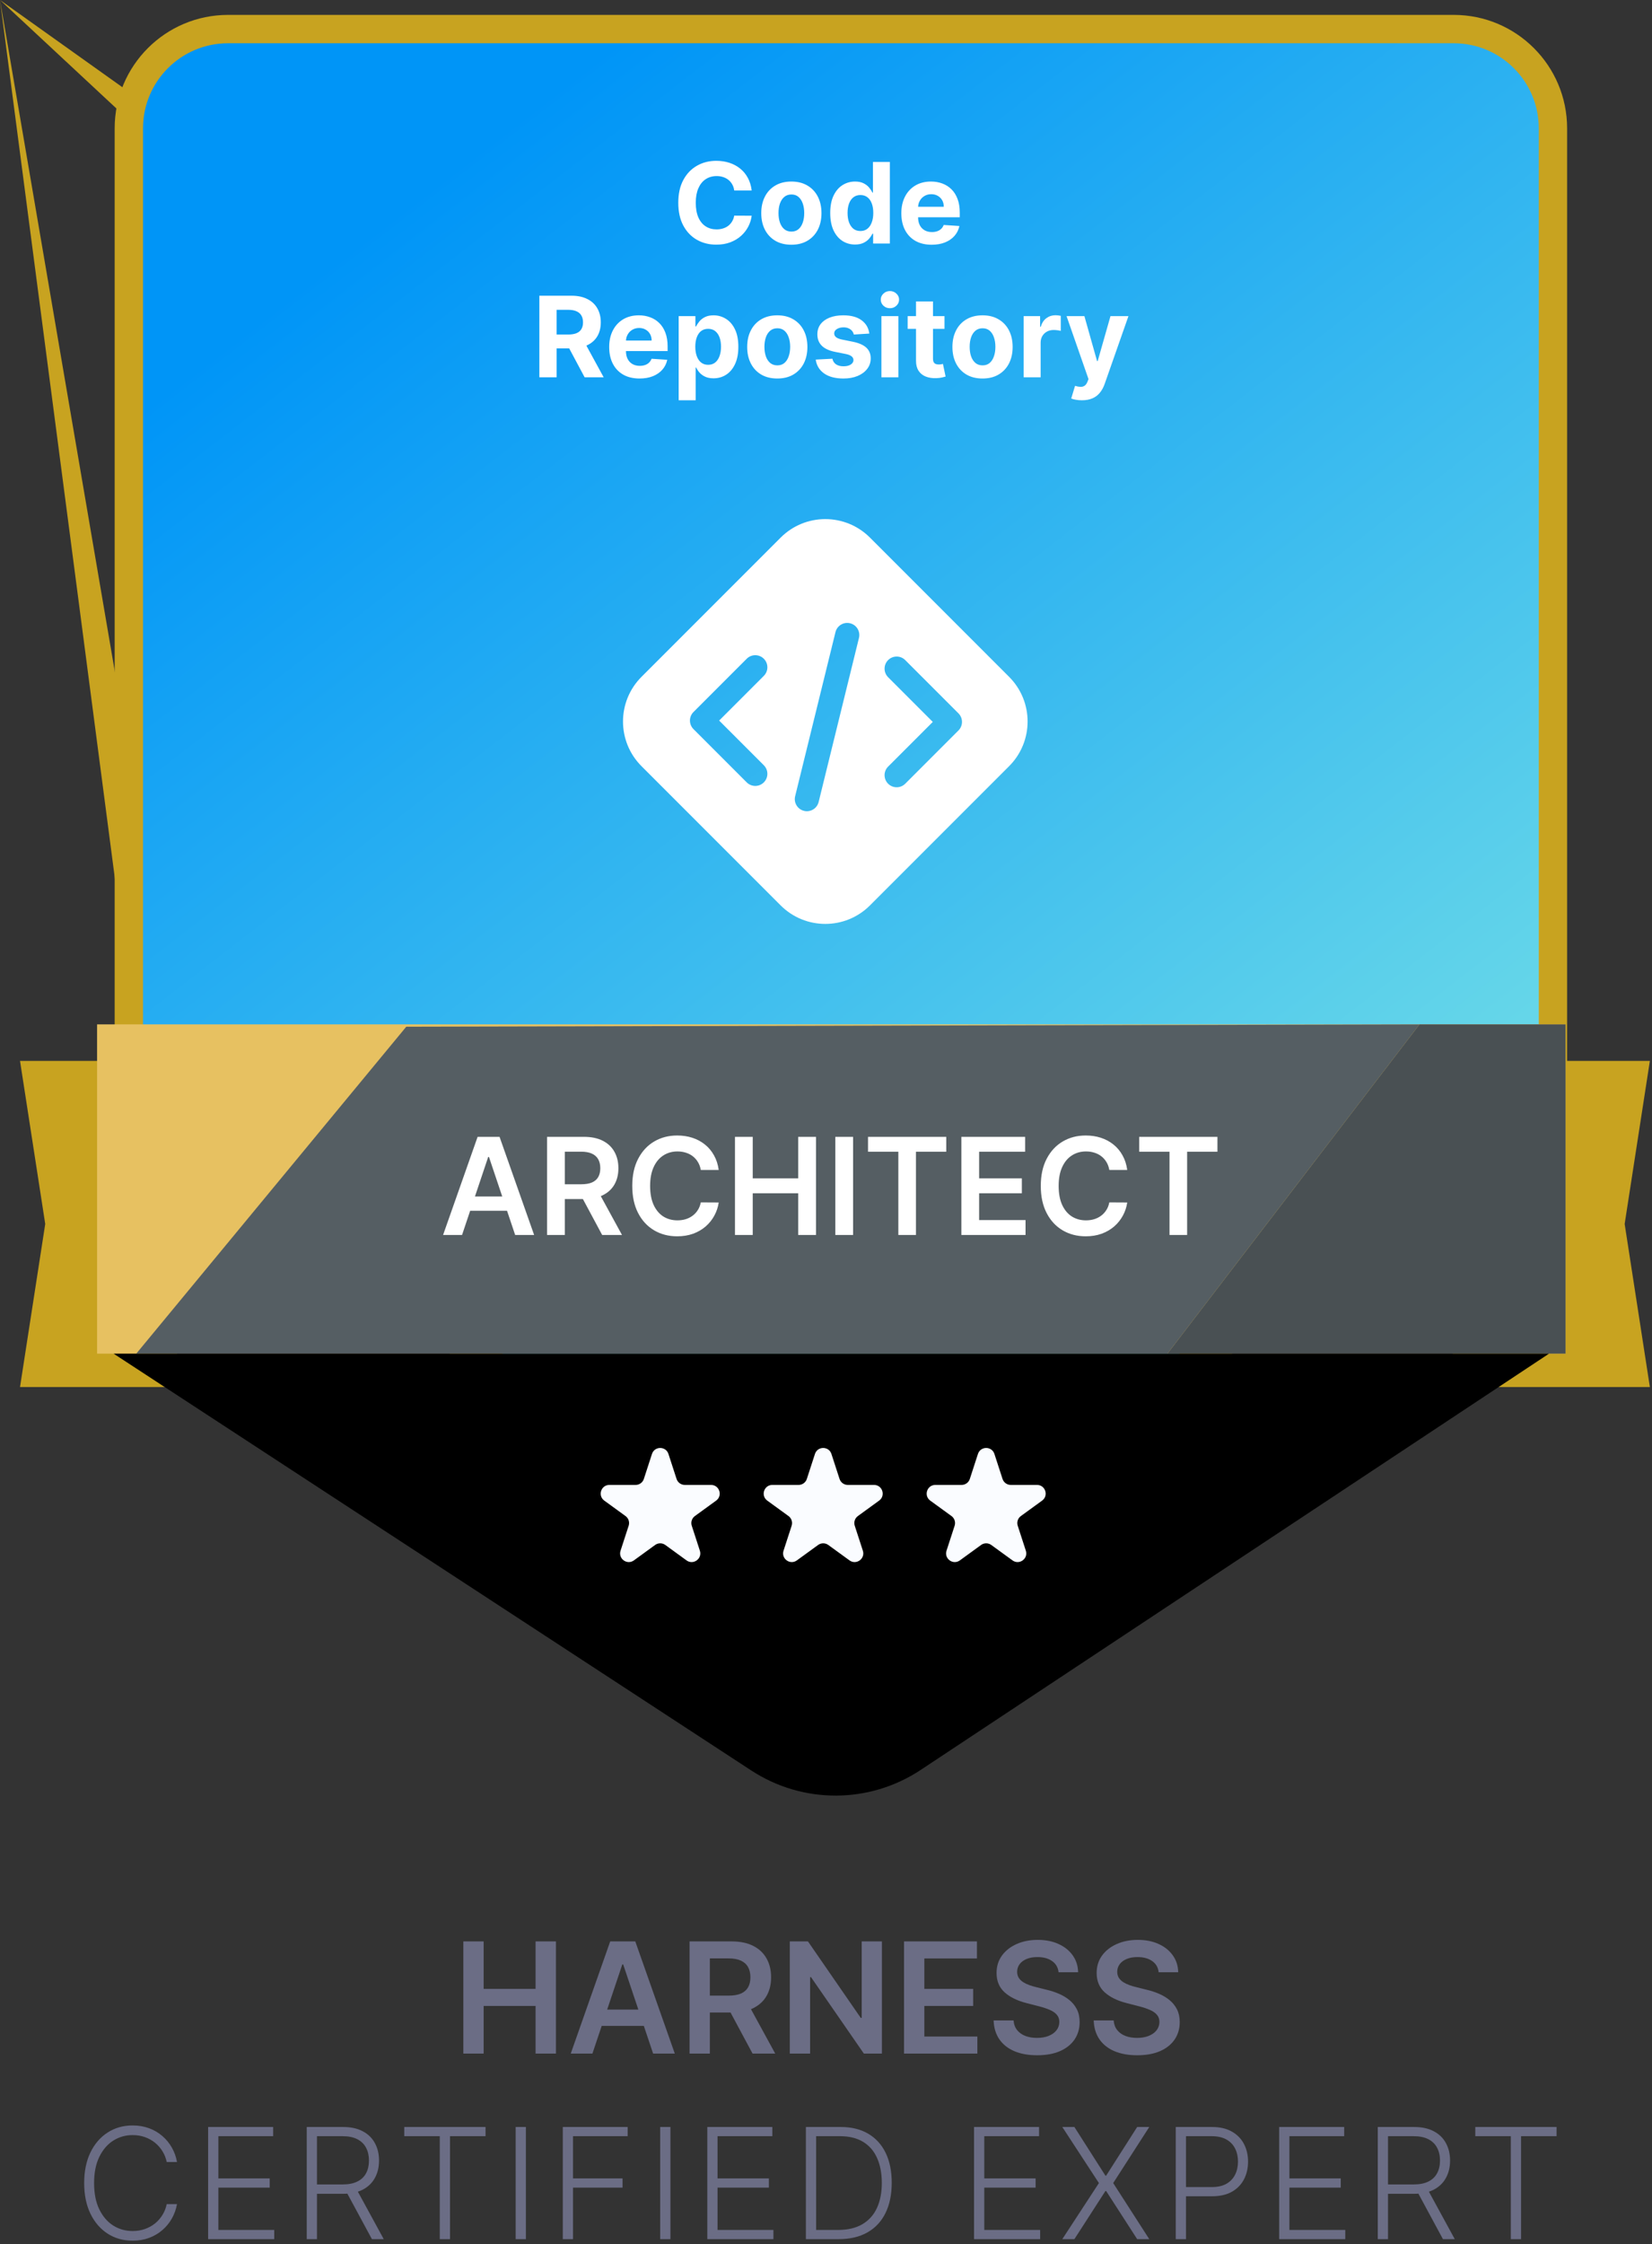 <svg width="383" height="520" viewBox="0 0 383 520" fill="none" xmlns="http://www.w3.org/2000/svg">
<rect x="0" y="0" width="383" height="520" fill="#333333" stroke="none"/>
<path d="M345.094 245.822H382.506L376.661 283.608L382.506 321.395H345.094C-nan -nan -nan -nan 345.094 245.822Z" fill="#C8A320"/>
<path d="M42.053 245.822H4.641L10.486 283.608L4.641 321.395H42.053C-nan -nan -nan -nan 42.053 245.822Z" fill="#C8A320"/>
<path d="M29.871 29.738C29.871 17.035 40.168 6.737 52.871 6.737H337.033C349.736 6.737 360.034 17.035 360.034 29.738V249.78C360.034 257.639 356.02 264.955 349.391 269.178L207.31 359.691C199.771 364.494 190.133 364.494 182.594 359.691L40.513 269.178C33.884 264.955 29.871 257.639 29.871 249.78V29.738Z" fill="url(#paint0_linear_1263_8371)"/>
<path d="M29.871 29.738C29.871 17.035 40.168 6.737 52.871 6.737H337.033C349.736 6.737 360.034 17.035 360.034 29.738V249.78C360.034 257.639 356.02 264.955 349.391 269.178L207.31 359.691C199.771 364.494 190.133 364.494 182.594 359.691L40.513 269.178C33.884 264.955 29.871 257.639 29.871 249.78V29.738Z" fill="url(#paint1_linear_1263_8371)"/>
<path d="M29.871 29.738C29.871 17.035 40.168 6.737 52.871 6.737H337.033C349.736 6.737 360.034 17.035 360.034 29.738V249.78C360.034 257.639 356.02 264.955 349.391 269.178L207.31 359.691C199.771 364.494 190.133 364.494 182.594 359.691L40.513 269.178C33.884 264.955 29.871 257.639 29.871 249.78V29.738Z" stroke="#C8A320" stroke-width="6.572"/>
<path d="M174.269 44.141H170.225C170.152 43.618 170.001 43.153 169.773 42.747C169.545 42.335 169.253 41.984 168.896 41.695C168.539 41.405 168.126 41.184 167.659 41.03C167.197 40.876 166.695 40.799 166.154 40.799C165.175 40.799 164.322 41.042 163.596 41.528C162.87 42.008 162.307 42.71 161.907 43.633C161.506 44.551 161.306 45.665 161.306 46.976C161.306 48.324 161.506 49.456 161.907 50.374C162.313 51.291 162.879 51.983 163.605 52.451C164.332 52.919 165.172 53.153 166.126 53.153C166.661 53.153 167.157 53.082 167.612 52.94C168.074 52.799 168.483 52.593 168.84 52.322C169.197 52.045 169.493 51.709 169.727 51.315C169.967 50.921 170.133 50.472 170.225 49.967L174.269 49.986C174.165 50.854 173.903 51.691 173.485 52.497C173.072 53.297 172.515 54.014 171.813 54.648C171.118 55.276 170.287 55.775 169.321 56.144C168.36 56.507 167.274 56.689 166.061 56.689C164.375 56.689 162.867 56.307 161.537 55.544C160.214 54.781 159.167 53.676 158.398 52.229C157.635 50.783 157.253 49.032 157.253 46.976C157.253 44.914 157.641 43.16 158.416 41.713C159.192 40.267 160.245 39.165 161.574 38.408C162.904 37.644 164.399 37.263 166.061 37.263C167.157 37.263 168.173 37.417 169.108 37.724C170.05 38.032 170.884 38.481 171.61 39.072C172.337 39.657 172.928 40.374 173.383 41.224C173.845 42.073 174.14 43.046 174.269 44.141ZM183.47 56.707C182.036 56.707 180.796 56.403 179.749 55.793C178.709 55.178 177.906 54.322 177.339 53.227C176.773 52.125 176.49 50.847 176.49 49.395C176.49 47.93 176.773 46.65 177.339 45.554C177.906 44.452 178.709 43.597 179.749 42.987C180.796 42.372 182.036 42.064 183.47 42.064C184.904 42.064 186.141 42.372 187.182 42.987C188.228 43.597 189.034 44.452 189.601 45.554C190.167 46.65 190.45 47.93 190.45 49.395C190.45 50.847 190.167 52.125 189.601 53.227C189.034 54.322 188.228 55.178 187.182 55.793C186.141 56.403 184.904 56.707 183.47 56.707ZM183.489 53.66C184.141 53.66 184.686 53.476 185.123 53.106C185.56 52.731 185.889 52.22 186.111 51.574C186.338 50.928 186.452 50.192 186.452 49.367C186.452 48.542 186.338 47.807 186.111 47.16C185.889 46.514 185.56 46.003 185.123 45.628C184.686 45.252 184.141 45.065 183.489 45.065C182.83 45.065 182.276 45.252 181.827 45.628C181.383 46.003 181.048 46.514 180.82 47.16C180.599 47.807 180.488 48.542 180.488 49.367C180.488 50.192 180.599 50.928 180.82 51.574C181.048 52.22 181.383 52.731 181.827 53.106C182.276 53.476 182.83 53.66 183.489 53.66ZM198.234 56.661C197.156 56.661 196.181 56.384 195.307 55.83C194.439 55.27 193.749 54.448 193.239 53.365C192.734 52.276 192.481 50.94 192.481 49.358C192.481 47.733 192.743 46.382 193.266 45.305C193.789 44.221 194.485 43.412 195.353 42.876C196.227 42.335 197.184 42.064 198.224 42.064C199.018 42.064 199.68 42.199 200.209 42.47C200.745 42.735 201.176 43.067 201.502 43.467C201.834 43.861 202.087 44.249 202.259 44.631H202.379V37.521H206.303V56.43H202.425V54.159H202.259C202.074 54.553 201.813 54.944 201.474 55.332C201.142 55.713 200.708 56.03 200.172 56.283C199.643 56.535 198.997 56.661 198.234 56.661ZM199.48 53.531C200.114 53.531 200.65 53.359 201.087 53.014C201.53 52.663 201.868 52.174 202.102 51.546C202.342 50.918 202.462 50.183 202.462 49.34C202.462 48.496 202.345 47.764 202.111 47.142C201.878 46.52 201.539 46.04 201.096 45.702C200.653 45.363 200.114 45.194 199.48 45.194C198.834 45.194 198.289 45.369 197.846 45.72C197.403 46.071 197.067 46.557 196.839 47.179C196.612 47.801 196.498 48.521 196.498 49.34C196.498 50.164 196.612 50.894 196.839 51.528C197.073 52.156 197.409 52.648 197.846 53.005C198.289 53.356 198.834 53.531 199.48 53.531ZM216 56.707C214.541 56.707 213.286 56.412 212.233 55.821C211.187 55.224 210.38 54.381 209.814 53.291C209.248 52.196 208.965 50.9 208.965 49.404C208.965 47.945 209.248 46.665 209.814 45.563C210.38 44.461 211.177 43.603 212.205 42.987C213.239 42.372 214.452 42.064 215.843 42.064C216.779 42.064 217.65 42.215 218.456 42.516C219.269 42.812 219.976 43.258 220.58 43.855C221.189 44.452 221.663 45.203 222.001 46.108C222.34 47.007 222.509 48.059 222.509 49.266V50.346H210.534V47.908H218.807C218.807 47.342 218.684 46.84 218.438 46.403C218.191 45.966 217.85 45.625 217.413 45.379C216.982 45.126 216.48 45 215.908 45C215.311 45 214.781 45.139 214.32 45.416C213.864 45.686 213.507 46.053 213.249 46.514C212.99 46.97 212.858 47.477 212.852 48.038V50.355C212.852 51.057 212.981 51.663 213.239 52.174C213.504 52.685 213.876 53.079 214.357 53.356C214.837 53.633 215.406 53.771 216.065 53.771C216.502 53.771 216.902 53.71 217.265 53.587C217.628 53.464 217.939 53.279 218.198 53.033C218.456 52.786 218.653 52.485 218.788 52.128L222.426 52.368C222.242 53.242 221.863 54.005 221.291 54.658C220.724 55.304 219.992 55.809 219.093 56.172C218.201 56.529 217.17 56.707 216 56.707ZM125.047 87.43V68.521H132.508C133.936 68.521 135.154 68.777 136.164 69.288C137.179 69.792 137.952 70.51 138.481 71.439C139.017 72.362 139.285 73.449 139.285 74.698C139.285 75.954 139.014 77.034 138.472 77.939C137.93 78.838 137.146 79.527 136.118 80.007C135.096 80.487 133.859 80.727 132.406 80.727H127.411V77.514H131.76C132.523 77.514 133.157 77.409 133.662 77.2C134.166 76.991 134.542 76.677 134.788 76.258C135.041 75.84 135.167 75.32 135.167 74.698C135.167 74.07 135.041 73.541 134.788 73.11C134.542 72.679 134.163 72.353 133.653 72.131C133.148 71.904 132.511 71.79 131.741 71.79H129.045V87.43H125.047ZM135.259 78.825L139.959 87.43H135.545L130.947 78.825H135.259ZM148.271 87.707C146.812 87.707 145.556 87.412 144.504 86.821C143.457 86.224 142.651 85.381 142.085 84.291C141.518 83.195 141.235 81.9 141.235 80.404C141.235 78.945 141.518 77.665 142.085 76.563C142.651 75.461 143.448 74.603 144.476 73.987C145.51 73.372 146.723 73.064 148.114 73.064C149.049 73.064 149.92 73.215 150.727 73.516C151.539 73.812 152.247 74.258 152.85 74.855C153.46 75.452 153.933 76.203 154.272 77.108C154.611 78.007 154.78 79.059 154.78 80.266V81.346H142.805V78.908H151.077C151.077 78.342 150.954 77.84 150.708 77.403C150.462 76.966 150.12 76.625 149.683 76.379C149.252 76.126 148.751 76 148.178 76C147.581 76 147.052 76.138 146.59 76.415C146.135 76.686 145.778 77.052 145.519 77.514C145.261 77.97 145.128 78.478 145.122 79.038V81.355C145.122 82.057 145.251 82.663 145.51 83.174C145.775 83.685 146.147 84.079 146.627 84.356C147.107 84.633 147.677 84.771 148.335 84.771C148.772 84.771 149.172 84.71 149.536 84.587C149.899 84.463 150.21 84.279 150.468 84.033C150.727 83.786 150.924 83.485 151.059 83.128L154.697 83.368C154.512 84.242 154.134 85.005 153.561 85.658C152.995 86.304 152.262 86.809 151.364 87.172C150.471 87.529 149.44 87.707 148.271 87.707ZM157.347 92.749V73.249H161.224V75.631H161.4C161.572 75.249 161.821 74.861 162.148 74.467C162.48 74.067 162.911 73.735 163.44 73.47C163.976 73.199 164.641 73.064 165.435 73.064C166.469 73.064 167.423 73.335 168.297 73.876C169.171 74.412 169.87 75.221 170.393 76.305C170.916 77.382 171.178 78.733 171.178 80.358C171.178 81.94 170.922 83.276 170.411 84.365C169.906 85.448 169.217 86.27 168.343 86.83C167.475 87.384 166.503 87.661 165.425 87.661C164.662 87.661 164.013 87.535 163.477 87.283C162.948 87.03 162.514 86.713 162.175 86.332C161.837 85.944 161.578 85.553 161.4 85.159H161.28V92.749H157.347ZM161.197 80.34C161.197 81.183 161.314 81.918 161.548 82.546C161.781 83.174 162.12 83.663 162.563 84.014C163.006 84.359 163.545 84.531 164.179 84.531C164.819 84.531 165.361 84.356 165.804 84.005C166.247 83.648 166.583 83.156 166.81 82.528C167.044 81.894 167.161 81.164 167.161 80.34C167.161 79.521 167.047 78.801 166.82 78.179C166.592 77.557 166.256 77.071 165.813 76.72C165.37 76.369 164.825 76.194 164.179 76.194C163.539 76.194 162.997 76.363 162.554 76.702C162.117 77.04 161.781 77.52 161.548 78.142C161.314 78.764 161.197 79.496 161.197 80.34ZM180.207 87.707C178.773 87.707 177.533 87.403 176.486 86.793C175.446 86.178 174.643 85.322 174.077 84.227C173.51 83.125 173.227 81.847 173.227 80.395C173.227 78.93 173.51 77.65 174.077 76.554C174.643 75.452 175.446 74.597 176.486 73.987C177.533 73.372 178.773 73.064 180.207 73.064C181.642 73.064 182.879 73.372 183.919 73.987C184.965 74.597 185.772 75.452 186.338 76.554C186.904 77.65 187.187 78.93 187.187 80.395C187.187 81.847 186.904 83.125 186.338 84.227C185.772 85.322 184.965 86.178 183.919 86.793C182.879 87.403 181.642 87.707 180.207 87.707ZM180.226 84.66C180.878 84.66 181.423 84.476 181.86 84.106C182.297 83.731 182.626 83.22 182.848 82.574C183.076 81.927 183.19 81.192 183.19 80.367C183.19 79.542 183.076 78.807 182.848 78.16C182.626 77.514 182.297 77.003 181.86 76.628C181.423 76.252 180.878 76.065 180.226 76.065C179.567 76.065 179.013 76.252 178.564 76.628C178.121 77.003 177.785 77.514 177.558 78.16C177.336 78.807 177.225 79.542 177.225 80.367C177.225 81.192 177.336 81.927 177.558 82.574C177.785 83.22 178.121 83.731 178.564 84.106C179.013 84.476 179.567 84.66 180.226 84.66ZM201.545 77.293L197.944 77.514C197.882 77.206 197.75 76.929 197.547 76.683C197.344 76.431 197.076 76.231 196.744 76.083C196.417 75.929 196.027 75.852 195.571 75.852C194.962 75.852 194.448 75.981 194.029 76.24C193.611 76.492 193.401 76.831 193.401 77.256C193.401 77.594 193.537 77.88 193.808 78.114C194.078 78.348 194.543 78.536 195.202 78.677L197.768 79.195C199.147 79.478 200.175 79.933 200.852 80.561C201.529 81.189 201.868 82.014 201.868 83.035C201.868 83.965 201.594 84.781 201.046 85.482C200.504 86.184 199.76 86.732 198.812 87.126C197.87 87.513 196.784 87.707 195.553 87.707C193.675 87.707 192.179 87.317 191.065 86.535C189.957 85.747 189.308 84.676 189.117 83.322L192.986 83.119C193.103 83.691 193.386 84.128 193.835 84.43C194.285 84.725 194.86 84.873 195.562 84.873C196.251 84.873 196.805 84.74 197.224 84.476C197.648 84.205 197.864 83.857 197.87 83.433C197.864 83.076 197.713 82.783 197.418 82.555C197.122 82.322 196.667 82.143 196.051 82.02L193.595 81.531C192.21 81.254 191.179 80.773 190.502 80.09C189.831 79.407 189.496 78.536 189.496 77.477C189.496 76.566 189.742 75.781 190.234 75.123C190.733 74.464 191.432 73.956 192.33 73.599C193.235 73.242 194.294 73.064 195.506 73.064C197.298 73.064 198.707 73.442 199.735 74.2C200.769 74.957 201.372 75.988 201.545 77.293ZM204.345 87.43V73.249H208.278V87.43H204.345ZM206.32 71.42C205.736 71.42 205.234 71.227 204.816 70.839C204.403 70.445 204.197 69.974 204.197 69.426C204.197 68.885 204.403 68.42 204.816 68.032C205.234 67.638 205.736 67.441 206.32 67.441C206.905 67.441 207.404 67.638 207.816 68.032C208.235 68.42 208.444 68.885 208.444 69.426C208.444 69.974 208.235 70.445 207.816 70.839C207.404 71.227 206.905 71.42 206.32 71.42ZM218.972 73.249V76.203H210.431V73.249H218.972ZM212.37 69.851H216.304V83.072C216.304 83.436 216.359 83.719 216.47 83.922C216.581 84.119 216.734 84.257 216.931 84.337C217.135 84.417 217.368 84.457 217.633 84.457C217.818 84.457 218.002 84.442 218.187 84.411C218.372 84.374 218.513 84.347 218.612 84.328L219.23 87.255C219.033 87.317 218.756 87.387 218.399 87.467C218.042 87.553 217.609 87.606 217.098 87.624C216.15 87.661 215.319 87.535 214.605 87.246C213.897 86.956 213.346 86.507 212.952 85.898C212.558 85.288 212.364 84.519 212.37 83.59V69.851ZM227.789 87.707C226.355 87.707 225.115 87.403 224.069 86.793C223.028 86.178 222.225 85.322 221.659 84.227C221.092 83.125 220.809 81.847 220.809 80.395C220.809 78.93 221.092 77.65 221.659 76.554C222.225 75.452 223.028 74.597 224.069 73.987C225.115 73.372 226.355 73.064 227.789 73.064C229.224 73.064 230.461 73.372 231.501 73.987C232.547 74.597 233.354 75.452 233.92 76.554C234.486 77.65 234.77 78.93 234.77 80.395C234.77 81.847 234.486 83.125 233.92 84.227C233.354 85.322 232.547 86.178 231.501 86.793C230.461 87.403 229.224 87.707 227.789 87.707ZM227.808 84.66C228.46 84.66 229.005 84.476 229.442 84.106C229.879 83.731 230.208 83.22 230.43 82.574C230.658 81.927 230.772 81.192 230.772 80.367C230.772 79.542 230.658 78.807 230.43 78.16C230.208 77.514 229.879 77.003 229.442 76.628C229.005 76.252 228.46 76.065 227.808 76.065C227.149 76.065 226.595 76.252 226.146 76.628C225.703 77.003 225.367 77.514 225.14 78.16C224.918 78.807 224.807 79.542 224.807 80.367C224.807 81.192 224.918 81.927 225.14 82.574C225.367 83.22 225.703 83.731 226.146 84.106C226.595 84.476 227.149 84.66 227.808 84.66ZM237.327 87.43V73.249H241.14V75.723H241.288C241.547 74.843 241.98 74.178 242.59 73.729C243.199 73.273 243.901 73.045 244.695 73.045C244.892 73.045 245.104 73.058 245.332 73.082C245.56 73.107 245.76 73.141 245.932 73.184V76.674C245.748 76.619 245.492 76.569 245.166 76.526C244.84 76.483 244.541 76.462 244.27 76.462C243.692 76.462 243.175 76.588 242.719 76.84C242.27 77.086 241.913 77.431 241.648 77.874C241.39 78.317 241.26 78.828 241.26 79.407V87.43H237.327ZM250.826 92.749C250.327 92.749 249.859 92.709 249.422 92.629C248.991 92.555 248.634 92.459 248.351 92.342L249.238 89.406C249.699 89.548 250.115 89.625 250.484 89.637C250.859 89.649 251.183 89.563 251.453 89.379C251.73 89.194 251.955 88.88 252.127 88.437L252.358 87.837L247.271 73.249H251.407L254.343 83.663H254.491L257.455 73.249H261.619L256.107 88.963C255.842 89.726 255.482 90.391 255.027 90.957C254.577 91.53 254.008 91.97 253.319 92.278C252.629 92.592 251.798 92.749 250.826 92.749Z" fill="white"/>
<path fill-rule="evenodd" clip-rule="evenodd" d="M148.727 156.829C143.009 162.547 143.009 171.817 148.727 177.535L180.986 209.793C186.703 215.511 195.974 215.511 201.692 209.793L233.95 177.535C239.668 171.817 239.668 162.546 233.95 156.829L201.692 124.57C195.974 118.852 186.703 118.852 180.986 124.57L148.727 156.829ZM199.142 147.814C199.512 146.31 198.592 144.79 197.088 144.421C195.584 144.051 194.065 144.97 193.695 146.474L184.346 184.493C183.976 185.997 184.896 187.516 186.4 187.886C187.904 188.256 189.423 187.337 189.793 185.832L199.142 147.814ZM173.119 181.286C174.214 182.381 175.99 182.381 177.085 181.286C178.181 180.191 178.181 178.415 177.085 177.32L166.729 166.963L177.085 156.606C178.181 155.511 178.181 153.735 177.085 152.64C175.99 151.545 174.214 151.545 173.119 152.64L160.779 164.98C159.684 166.075 159.684 167.851 160.779 168.946L173.119 181.286ZM205.901 181.598C206.996 182.693 208.772 182.693 209.867 181.598L222.207 169.258C223.303 168.162 223.303 166.387 222.207 165.291L209.867 152.952C208.772 151.856 206.996 151.856 205.901 152.952C204.806 154.047 204.806 155.823 205.901 156.918L216.258 167.275L205.901 177.631C204.806 178.726 204.806 180.502 205.901 181.598Z" fill="white"/>
<g clip-path="url(#clip0_1263_8371)">
<rect width="340.453" height="76.303" transform="translate(22.507 237.362)" fill="#E7C161"/>
<g style="mix-blend-mode:overlay">
<path d="M30.407 315.093L94.191 237.902L329.093 237.363L269.949 314.579L30.407 315.093Z" fill="#555E63"/>
</g>
<g style="mix-blend-mode:overlay">
<path d="M269.949 314.578L329.093 237.362L363.594 237.362L363.594 314.578L269.949 314.578Z" fill="#495053"/>
</g>
<path d="M107.122 286.156H102.725L110.73 263.418H115.815L123.832 286.156H119.435L113.362 268.081H113.184L107.122 286.156ZM107.266 277.241H119.257V280.549H107.266V277.241ZM126.827 286.156V263.418H135.354C137.1 263.418 138.566 263.721 139.75 264.328C140.942 264.935 141.841 265.786 142.448 266.882C143.063 267.97 143.37 269.239 143.37 270.69C143.37 272.148 143.059 273.414 142.437 274.487C141.823 275.553 140.916 276.379 139.717 276.963C138.518 277.541 137.045 277.829 135.298 277.829H129.225V274.41H134.743C135.764 274.41 136.601 274.269 137.252 273.988C137.904 273.699 138.385 273.281 138.696 272.733C139.014 272.178 139.173 271.497 139.173 270.69C139.173 269.883 139.014 269.195 138.696 268.625C138.377 268.048 137.892 267.611 137.241 267.315C136.59 267.011 135.75 266.86 134.721 266.86H130.946V286.156H126.827ZM138.573 275.853L144.203 286.156H139.606L134.077 275.853H138.573ZM166.625 271.09H162.472C162.354 270.409 162.135 269.806 161.817 269.28C161.499 268.747 161.103 268.296 160.629 267.926C160.155 267.555 159.615 267.278 159.008 267.093C158.409 266.9 157.761 266.804 157.065 266.804C155.829 266.804 154.733 267.115 153.779 267.737C152.824 268.351 152.076 269.254 151.536 270.446C150.996 271.63 150.725 273.077 150.725 274.787C150.725 276.527 150.996 277.992 151.536 279.184C152.084 280.368 152.831 281.264 153.779 281.871C154.733 282.47 155.825 282.77 157.054 282.77C157.735 282.77 158.372 282.681 158.964 282.504C159.563 282.319 160.1 282.048 160.574 281.693C161.055 281.338 161.458 280.901 161.784 280.383C162.117 279.865 162.346 279.273 162.472 278.606L166.625 278.629C166.469 279.709 166.132 280.723 165.614 281.671C165.104 282.618 164.434 283.455 163.605 284.18C162.776 284.898 161.806 285.461 160.696 285.868C159.585 286.267 158.353 286.467 156.998 286.467C155 286.467 153.216 286.005 151.647 285.079C150.078 284.154 148.842 282.818 147.939 281.071C147.036 279.324 146.584 277.23 146.584 274.787C146.584 272.337 147.039 270.242 147.95 268.503C148.86 266.756 150.1 265.42 151.669 264.495C153.238 263.57 155.015 263.107 156.998 263.107C158.264 263.107 159.441 263.285 160.529 263.64C161.617 263.995 162.587 264.517 163.438 265.205C164.289 265.886 164.989 266.723 165.537 267.715C166.092 268.699 166.454 269.824 166.625 271.09ZM170.397 286.156V263.418H174.516V273.044H185.052V263.418H189.183V286.156H185.052V276.497H174.516V286.156H170.397ZM197.782 263.418V286.156H193.663V263.418H197.782ZM201.243 266.871V263.418H219.385V266.871H212.357V286.156H208.271V266.871H201.243ZM222.882 286.156V263.418H237.671V266.871H227.002V273.044H236.905V276.497H227.002V282.703H237.76V286.156H222.882ZM261.337 271.09H257.184C257.066 270.409 256.848 269.806 256.529 269.28C256.211 268.747 255.815 268.296 255.341 267.926C254.868 267.555 254.327 267.278 253.72 267.093C253.121 266.9 252.473 266.804 251.777 266.804C250.541 266.804 249.446 267.115 248.491 267.737C247.536 268.351 246.789 269.254 246.248 270.446C245.708 271.63 245.438 273.077 245.438 274.787C245.438 276.527 245.708 277.992 246.248 279.184C246.796 280.368 247.544 281.264 248.491 281.871C249.446 282.47 250.538 282.77 251.766 282.77C252.447 282.77 253.084 282.681 253.676 282.504C254.276 282.319 254.812 282.048 255.286 281.693C255.767 281.338 256.17 280.901 256.496 280.383C256.829 279.865 257.059 279.273 257.184 278.606L261.337 278.629C261.181 279.709 260.845 280.723 260.327 281.671C259.816 282.618 259.146 283.455 258.317 284.18C257.488 284.898 256.518 285.461 255.408 285.868C254.298 286.267 253.065 286.467 251.711 286.467C249.712 286.467 247.928 286.005 246.359 285.079C244.79 284.154 243.554 282.818 242.651 281.071C241.748 279.324 241.296 277.23 241.296 274.787C241.296 272.337 241.752 270.242 242.662 268.503C243.572 266.756 244.812 265.42 246.381 264.495C247.951 263.57 249.727 263.107 251.711 263.107C252.977 263.107 254.153 263.285 255.241 263.64C256.33 263.995 257.299 264.517 258.15 265.205C259.002 265.886 259.701 266.723 260.249 267.715C260.804 268.699 261.167 269.824 261.337 271.09ZM264.11 266.871V263.418H282.252V266.871H275.224V286.156H271.138V266.871H264.11Z" fill="white"/>
</g>
<path d="M359.11 313.666H26.356L174.174 410.24C186.116 418.042 201.553 417.994 213.445 410.119L359.11 313.666Z" fill="black"/>
<path d="M151.151 336.902C151.753 335.051 154.372 335.051 154.974 336.902L156.853 342.685C157.122 343.513 157.894 344.074 158.764 344.074H164.845C166.792 344.074 167.602 346.566 166.026 347.71L161.107 351.284C160.403 351.796 160.108 352.703 160.377 353.531L162.256 359.314C162.858 361.166 160.738 362.706 159.163 361.561L154.244 357.987C153.539 357.476 152.585 357.476 151.881 357.987L146.962 361.561C145.387 362.706 143.267 361.166 143.869 359.314L145.748 353.531C146.017 352.703 145.722 351.796 145.018 351.284L140.098 347.71C138.523 346.566 139.333 344.074 141.28 344.074H147.36C148.231 344.074 149.003 343.513 149.272 342.685L151.151 336.902Z" fill="#FAFCFF"/>
<path d="M192.76 336.902C192.159 335.051 189.539 335.051 188.937 336.902L187.058 342.685C186.789 343.513 186.018 344.074 185.147 344.074H179.066C177.119 344.074 176.31 346.566 177.885 347.71L182.804 351.284C183.509 351.796 183.803 352.703 183.534 353.531L181.655 359.314C181.054 361.166 183.173 362.706 184.748 361.561L189.668 357.987C190.372 357.476 191.326 357.476 192.03 357.987L196.95 361.561C198.525 362.706 200.644 361.166 200.043 359.314L198.164 353.531C197.894 352.703 198.189 351.796 198.894 351.284L203.813 347.71C205.388 346.566 204.579 344.074 202.632 344.074H196.551C195.68 344.074 194.909 343.513 194.639 342.685L192.76 336.902Z" fill="#FAFCFF"/>
<path d="M226.724 336.902C227.326 335.051 229.945 335.051 230.547 336.902L232.426 342.685C232.695 343.513 233.467 344.074 234.338 344.074H240.418C242.365 344.074 243.175 346.566 241.6 347.71L236.68 351.284C235.976 351.796 235.681 352.703 235.95 353.531L237.829 359.314C238.431 361.166 236.311 362.706 234.736 361.561L229.817 357.987C229.112 357.476 228.159 357.476 227.454 357.987L222.535 361.561C220.96 362.706 218.84 361.166 219.442 359.314L221.321 353.531C221.59 352.703 221.295 351.796 220.591 351.284L215.671 347.71C214.096 346.566 214.906 344.074 216.853 344.074H222.933C223.804 344.074 224.576 343.513 224.845 342.685L226.724 336.902Z" fill="#FAFCFF"/>
<path d="M107.421 475.835V449.848H112.128V460.849H124.17V449.848H128.89V475.835H124.17V464.796H112.128V475.835H107.421ZM137.347 475.835H132.323L141.471 449.848H147.283L156.444 475.835H151.419L144.479 455.178H144.276L137.347 475.835ZM137.512 465.646H151.216V469.427H137.512V465.646ZM159.867 475.835V449.848H169.612C171.609 449.848 173.283 450.195 174.637 450.889C175.999 451.582 177.027 452.555 177.72 453.807C178.422 455.051 178.774 456.501 178.774 458.159C178.774 459.826 178.418 461.272 177.708 462.499C177.006 463.717 175.969 464.66 174.599 465.329C173.228 465.988 171.545 466.318 169.549 466.318H162.608V462.41H168.914C170.082 462.41 171.037 462.249 171.782 461.928C172.526 461.598 173.076 461.12 173.431 460.494C173.795 459.86 173.977 459.082 173.977 458.159C173.977 457.237 173.795 456.451 173.431 455.799C173.068 455.139 172.514 454.64 171.769 454.302C171.025 453.955 170.065 453.782 168.889 453.782H164.575V475.835H159.867ZM173.292 464.06L179.725 475.835H174.472L168.153 464.06H173.292ZM204.462 449.848V475.835H200.275L188.03 458.134H187.814V475.835H183.107V449.848H187.319L199.552 467.562H199.78V449.848H204.462ZM209.592 475.835V449.848H226.493V453.794H214.299V460.849H225.618V464.796H214.299V471.889H226.595V475.835H209.592ZM245.419 456.992C245.3 455.884 244.801 455.021 243.921 454.404C243.05 453.786 241.917 453.477 240.521 453.477C239.54 453.477 238.698 453.625 237.996 453.921C237.294 454.217 236.756 454.619 236.384 455.127C236.012 455.634 235.822 456.214 235.813 456.865C235.813 457.407 235.936 457.876 236.181 458.274C236.435 458.671 236.778 459.01 237.209 459.289C237.64 459.559 238.118 459.788 238.643 459.974C239.167 460.16 239.696 460.317 240.229 460.443L242.665 461.053C243.647 461.281 244.59 461.59 245.495 461.979C246.409 462.368 247.225 462.859 247.944 463.451C248.671 464.043 249.247 464.758 249.67 465.595C250.093 466.433 250.304 467.414 250.304 468.539C250.304 470.062 249.915 471.402 249.137 472.561C248.358 473.712 247.233 474.613 245.761 475.264C244.298 475.907 242.526 476.228 240.445 476.228C238.423 476.228 236.668 475.915 235.179 475.289C233.698 474.663 232.54 473.75 231.702 472.549C230.873 471.347 230.425 469.884 230.357 468.158H234.989C235.056 469.063 235.335 469.816 235.826 470.417C236.317 471.018 236.955 471.466 237.742 471.762C238.537 472.058 239.425 472.206 240.407 472.206C241.43 472.206 242.327 472.054 243.097 471.749C243.875 471.436 244.484 471.005 244.924 470.455C245.364 469.897 245.588 469.245 245.596 468.501C245.588 467.824 245.389 467.266 245 466.826C244.611 466.378 244.065 466.005 243.363 465.709C242.67 465.405 241.857 465.134 240.927 464.897L237.97 464.136C235.83 463.586 234.138 462.753 232.895 461.636C231.66 460.511 231.042 459.018 231.042 457.157C231.042 455.626 231.457 454.285 232.286 453.135C233.123 451.984 234.261 451.092 235.699 450.457C237.137 449.814 238.766 449.493 240.584 449.493C242.428 449.493 244.044 449.814 245.431 450.457C246.827 451.092 247.923 451.976 248.718 453.109C249.513 454.234 249.923 455.529 249.949 456.992H245.419ZM268.624 456.992C268.505 455.884 268.006 455.021 267.126 454.404C266.255 453.786 265.121 453.477 263.726 453.477C262.744 453.477 261.903 453.625 261.201 453.921C260.498 454.217 259.961 454.619 259.589 455.127C259.217 455.634 259.027 456.214 259.018 456.865C259.018 457.407 259.141 457.876 259.386 458.274C259.64 458.671 259.982 459.01 260.414 459.289C260.845 459.559 261.323 459.788 261.848 459.974C262.372 460.16 262.901 460.317 263.434 460.443L265.87 461.053C266.851 461.281 267.795 461.59 268.7 461.979C269.613 462.368 270.43 462.859 271.149 463.451C271.876 464.043 272.451 464.758 272.874 465.595C273.297 466.433 273.509 467.414 273.509 468.539C273.509 470.062 273.12 471.402 272.341 472.561C271.563 473.712 270.438 474.613 268.966 475.264C267.503 475.907 265.731 476.228 263.65 476.228C261.628 476.228 259.873 475.915 258.384 475.289C256.903 474.663 255.744 473.75 254.907 472.549C254.078 471.347 253.63 469.884 253.562 468.158H258.193C258.261 469.063 258.54 469.816 259.031 470.417C259.521 471.018 260.16 471.466 260.947 471.762C261.742 472.058 262.63 472.206 263.612 472.206C264.635 472.206 265.532 472.054 266.302 471.749C267.08 471.436 267.689 471.005 268.129 470.455C268.569 469.897 268.793 469.245 268.801 468.501C268.793 467.824 268.594 467.266 268.205 466.826C267.816 466.378 267.27 466.005 266.568 465.709C265.874 465.405 265.062 465.134 264.132 464.897L261.175 464.136C259.035 463.586 257.343 462.753 256.1 461.636C254.865 460.511 254.247 459.018 254.247 457.157C254.247 455.626 254.662 454.285 255.491 453.135C256.328 451.984 257.466 451.092 258.904 450.457C260.342 449.814 261.97 449.493 263.789 449.493C265.633 449.493 267.249 449.814 268.636 450.457C270.032 451.092 271.128 451.976 271.923 453.109C272.718 454.234 273.128 455.529 273.154 456.992H268.624ZM41.038 500.969H38.652C38.475 500.081 38.153 499.26 37.688 498.507C37.231 497.746 36.656 497.082 35.962 496.515C35.269 495.949 34.482 495.509 33.602 495.196C32.722 494.883 31.771 494.726 30.747 494.726C29.106 494.726 27.609 495.153 26.255 496.008C24.91 496.862 23.832 498.118 23.02 499.776C22.216 501.426 21.814 503.448 21.814 505.842C21.814 508.253 22.216 510.283 23.02 511.932C23.832 513.582 24.91 514.834 26.255 515.688C27.609 516.534 29.106 516.957 30.747 516.957C31.771 516.957 32.722 516.801 33.602 516.488C34.482 516.175 35.269 515.739 35.962 515.181C36.656 514.614 37.231 513.95 37.688 513.189C38.153 512.427 38.475 511.602 38.652 510.714H41.038C40.826 511.907 40.429 513.019 39.845 514.051C39.27 515.075 38.534 515.972 37.637 516.741C36.749 517.511 35.725 518.112 34.566 518.543C33.408 518.975 32.135 519.19 30.747 519.19C28.565 519.19 26.628 518.645 24.936 517.554C23.244 516.454 21.916 514.906 20.951 512.909C19.995 510.913 19.517 508.557 19.517 505.842C19.517 503.126 19.995 500.77 20.951 498.774C21.916 496.778 23.244 495.234 24.936 494.142C26.628 493.043 28.565 492.493 30.747 492.493C32.135 492.493 33.408 492.709 34.566 493.14C35.725 493.563 36.749 494.164 37.637 494.942C38.534 495.712 39.27 496.608 39.845 497.632C40.429 498.656 40.826 499.768 41.038 500.969ZM48.254 518.835V492.848H63.329V494.98H50.627V504.763H62.529V506.895H50.627V516.703H63.583V518.835H48.254ZM71.113 518.835V492.848H79.501C81.345 492.848 82.884 493.182 84.119 493.851C85.363 494.51 86.297 495.428 86.924 496.604C87.558 497.772 87.875 499.112 87.875 500.627C87.875 502.141 87.558 503.477 86.924 504.636C86.297 505.795 85.367 506.7 84.132 507.352C82.897 508.003 81.366 508.329 79.538 508.329H72.395V506.159H79.475C80.829 506.159 81.954 505.935 82.85 505.486C83.755 505.038 84.428 504.399 84.868 503.57C85.316 502.741 85.54 501.76 85.54 500.627C85.54 499.493 85.316 498.503 84.868 497.657C84.419 496.803 83.743 496.143 82.838 495.678C81.941 495.213 80.807 494.98 79.437 494.98H73.486V518.835H71.113ZM82.571 507.111L88.966 518.835H86.226L79.894 507.111H82.571ZM93.724 494.98V492.848H112.567V494.98H104.332V518.835H101.959V494.98H93.724ZM121.925 492.848V518.835H119.552V492.848H121.925ZM130.477 518.835V492.848H145.514V494.98H132.85V504.763H144.333V506.895H132.85V518.835H130.477ZM155.43 492.848V518.835H153.057V492.848H155.43ZM163.982 518.835V492.848H179.056V494.98H166.354V504.763H178.257V506.895H166.354V516.703H179.31V518.835H163.982ZM194.454 518.835H186.84V492.848H194.91C197.389 492.848 199.508 493.364 201.268 494.396C203.036 495.428 204.389 496.909 205.328 498.837C206.267 500.766 206.736 503.08 206.736 505.778C206.736 508.502 206.254 510.841 205.29 512.795C204.334 514.741 202.938 516.234 201.103 517.274C199.275 518.315 197.059 518.835 194.454 518.835ZM189.213 516.703H194.314C196.547 516.703 198.417 516.263 199.923 515.384C201.428 514.504 202.558 513.248 203.31 511.615C204.063 509.982 204.44 508.037 204.44 505.778C204.431 503.536 204.059 501.608 203.323 499.992C202.596 498.376 201.513 497.137 200.075 496.274C198.645 495.411 196.877 494.98 194.771 494.98H189.213V516.703ZM225.823 518.835V492.848H240.898V494.98H228.196V504.763H240.098V506.895H228.196V516.703H241.151V518.835H225.823ZM249.088 492.848L256.283 504.129H256.447L263.642 492.848H266.446L258.084 505.842L266.446 518.835H263.642L256.447 507.682H256.283L249.088 518.835H246.284L254.773 505.842L246.284 492.848H249.088ZM272.587 518.835V492.848H280.975C282.819 492.848 284.359 493.204 285.594 493.914C286.837 494.616 287.772 495.572 288.398 496.782C289.032 497.991 289.349 499.353 289.349 500.868C289.349 502.382 289.036 503.748 288.411 504.966C287.785 506.176 286.854 507.136 285.619 507.846C284.384 508.549 282.849 508.9 281.013 508.9H274.415V506.768H280.949C282.311 506.768 283.441 506.514 284.337 506.007C285.234 505.491 285.902 504.788 286.342 503.9C286.791 503.012 287.015 502.001 287.015 500.868C287.015 499.734 286.791 498.723 286.342 497.835C285.902 496.947 285.23 496.249 284.325 495.741C283.428 495.234 282.29 494.98 280.911 494.98H274.96V518.835H272.587ZM296.563 518.835V492.848H311.637V494.98H298.936V504.763H310.838V506.895H298.936V516.703H311.891V518.835H296.563ZM319.422 518.835V492.848H327.809C329.653 492.848 331.193 493.182 332.428 493.851C333.671 494.51 334.606 495.428 335.232 496.604C335.866 497.772 336.184 499.112 336.184 500.627C336.184 502.141 335.866 503.477 335.232 504.636C334.606 505.795 333.675 506.7 332.44 507.352C331.205 508.003 329.674 508.329 327.847 508.329H320.703V506.159H327.784C329.137 506.159 330.262 505.935 331.159 505.486C332.064 505.038 332.736 504.399 333.176 503.57C333.625 502.741 333.849 501.76 333.849 500.627C333.849 499.493 333.625 498.503 333.176 497.657C332.728 496.803 332.051 496.143 331.146 495.678C330.249 495.213 329.116 494.98 327.745 494.98H321.794V518.835H319.422ZM330.88 507.111L337.275 518.835H334.534L328.202 507.111H330.88ZM342.033 494.98V492.848H360.876V494.98H352.641V518.835H350.268V494.98H342.033Z" fill="#6B6D85"/>
<defs>
<linearGradient id="paint0_linear_1263_8371" x1="103.253" y1="33.137" x2="310.358" y2="324.949" gradientUnits="userSpaceOnUse">
<stop stop-color="#73DFE7"/>
<stop offset="1" stop-color="#0095F7"/>
</linearGradient>
<linearGradient id="paint1_linear_1263_8371" x1="94.5" y1="47" x2="309.182" y2="324.334" gradientUnits="userSpaceOnUse">
<stop stop-color="#0095F7"/>
<stop offset="1" stop-color="#73DFE7"/>
</linearGradient>
<clipPath id="clip0_1263_8371">
<rect width="340.453" height="76.303" fill="white" transform="translate(22.507 237.362)"/>
</clipPath>
</defs>
</svg>
